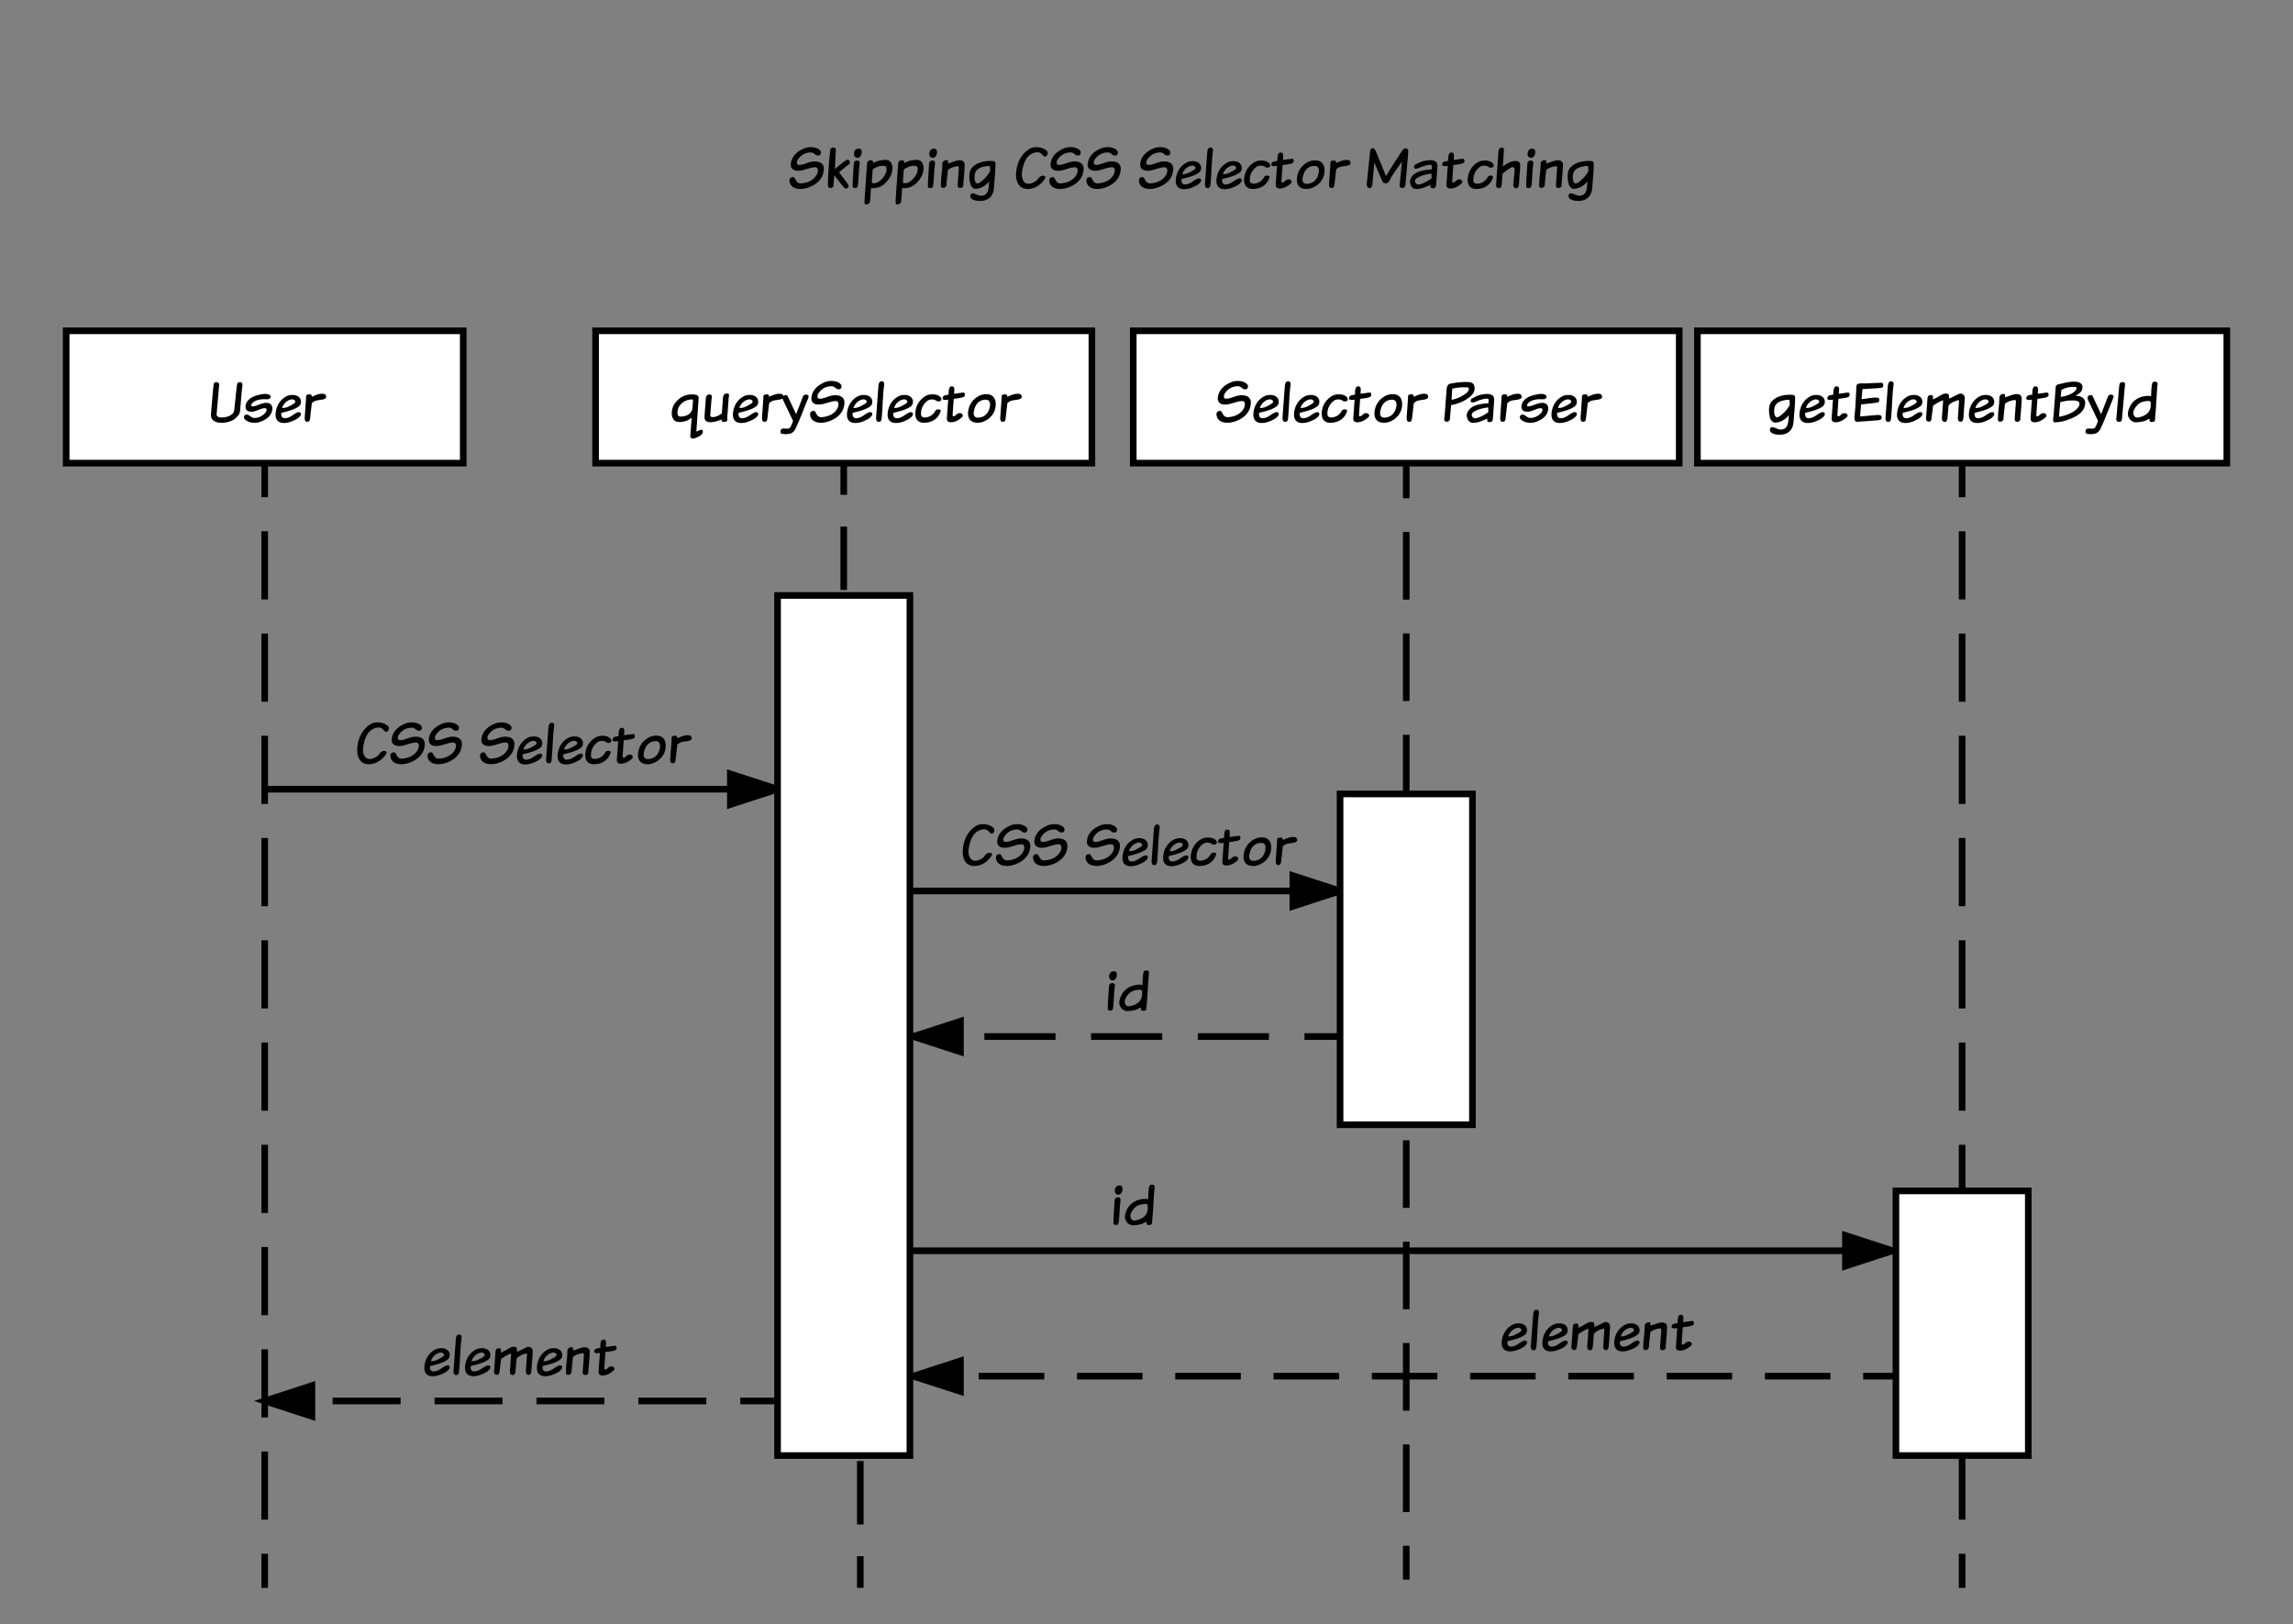 <svg xmlns="http://www.w3.org/2000/svg" xmlns:xlink="http://www.w3.org/1999/xlink" xmlns:lucid="lucid" width="693" height="491"><rect width="100%" height="100%" fill="#808080" stroke="none"/><g transform="translate(-180 0)" lucid:page-tab-id="bPMUUDpr~LFQ"><path d="M200 100h120v40H200z" stroke="#000" stroke-width="2" fill="#fff"/><use xlink:href="#a" transform="matrix(1,0,0,1,200,100) translate(42.423 27.262)"/><path d="M260 140v340" fill="none"/><path d="M260 140v10.3m0 10.3v20.6m0 10.32v20.6m0 10.3v20.6m0 10.3v20.62m0 10.3v20.6m0 10.3v20.62m0 10.3v20.6m0 10.3v20.62m0 10.3v20.6m0 10.3v20.6m0 10.32V480" stroke="#000" stroke-width="2" fill="none"/><path/><path d="M360 100h150v40H360z" stroke="#000" stroke-width="2" fill="#fff"/><use xlink:href="#b" transform="matrix(1,0,0,1,360,100) translate(22.214 27.262)"/><path d="M435 140v170h5v170" fill="none"/><path d="M435 140v9.58m0 9.6v19.15m0 9.6v19.15m0 9.6v19.15m0 9.6v19.15m0 9.6v19.15m0 9.6V310h5v7.08m0 9.6v19.15m0 9.6v19.15m0 9.6v19.15m0 9.6v19.15m0 9.6v19.15m0 9.6V480" stroke="#000" stroke-width="2" fill="none"/><path/><path d="M693 100h160v40H693z" stroke="#000" stroke-width="2" fill="#fff"/><use xlink:href="#c" transform="matrix(1,0,0,1,693,100) translate(20.752 27.262)"/><path d="M773 140v340" fill="none"/><path d="M773 140v10.3m0 10.3v20.6m0 10.32v20.6m0 10.3v20.6m0 10.3v20.62m0 10.3v20.6m0 10.3v20.62m0 10.3v20.6m0 10.3v20.62m0 10.3v20.6m0 10.3v20.6m0 10.32V480" stroke="#000" stroke-width="2" fill="none"/><path/><path d="M260 238.57h155" stroke="#000" stroke-width="2" fill="none"/><path d="M415 238.57l-14.27 4.64v-9.26z"/><path d="M415 237.52v2.1l-15.27 4.96v-12.02zm-13.27 4.3l10.03-3.25-10.03-3.26z"/><use xlink:href="#d" transform="matrix(1,0,0,1,286.949,213.22) translate(0.005 17.262)"/><use xlink:href="#e" transform="matrix(1,0,0,1,286.949,213.22) translate(37.303 17.262)"/><path d="M440 378.1h312" stroke="#000" stroke-width="2" fill="none"/><path d="M752 378.1l-14.27 4.63v-9.27z"/><path d="M753 377.37v1.45l-16.27 5.28v-12.02zm-14.27 3.98l10.03-3.26-10.03-3.27z"/><use xlink:href="#f" transform="matrix(1,0,0,1,515.273,352.741) translate(0.005 17.262)"/><path d="M753 416H456" fill="none"/><path d="M753 416h-9.9m-9.9 0h-19.8m-9.9 0h-19.8m-9.9 0H654m-9.9 0h-19.8m-9.9 0h-19.8m-9.9 0h-19.8m-9.9 0h-19.8m-9.9 0h-19.8m-9.9 0h-19.8m-9.9 0H456" stroke="#000" stroke-width="2" fill="none"/><path/><path d="M470.27 420.64L456 416l14.27-4.64z"/><path d="M471.27 422L455 416.74v-1.46l16.27-5.28zm-12.03-6l10.03 3.26v-6.52z"/><use xlink:href="#g" transform="matrix(1,0,0,1,633.085,390.649) translate(0.005 17.262)"/><path d="M414 423.5H260" fill="none"/><path d="M414 423.5h-10.27m-10.26 0h-20.54m-10.26 0h-20.54m-10.26 0h-20.54m-10.26 0h-20.54m-10.26 0H260" stroke="#000" stroke-width="2" fill="none"/><path d="M415 424.5h-1v-2h1z"/><path d="M260 423.5l14.27-4.64v9.28z" stroke="#000" stroke-width="2"/><use xlink:href="#g" transform="matrix(1,0,0,1,307.489,398.149) translate(0.005 17.262)"/><path d="M415 180h40v260h-40zM753 360h40v80h-40zM522.5 100h165v40h-165z" stroke="#000" stroke-width="2" fill="#fff"/><use xlink:href="#h" transform="matrix(1,0,0,1,522.5,100) translate(24.318 27.262)"/><use xlink:href="#i" transform="matrix(1,0,0,1,522.5,100) translate(92.781 27.262)"/><path d="M605 140.4v337.1" fill="none"/><path d="M605 140.4v10.22m0 10.2v20.44m0 10.22v20.43m0 10.22v20.43m0 10.22v20.43m0 10.2v20.44m0 10.22v20.43m0 10.2v20.43m0 10.22v20.43m0 10.2v20.44m0 10.22v20.43m0 10.2v10.23" stroke="#000" stroke-width="2" fill="none"/><path d="M606 140.4h-2v-.4h2z"/><path d="M585 240h40v100h-40z" stroke="#000" stroke-width="2" fill="#fff"/><path d="M456 269.33h129" stroke="#000" stroke-width="2" fill="none"/><path d="M456 270.33h-1v-2h1zM585 269.33l-14.27 4.64v-9.27z"/><path d="M585 268.28v2.1l-15.27 4.97v-12.03zm-13.27 4.3l10.03-3.25-10.03-3.26z"/><use xlink:href="#d" transform="matrix(1,0,0,1,469.949,243.982) translate(0.005 17.262)"/><use xlink:href="#e" transform="matrix(1,0,0,1,469.949,243.982) translate(37.303 17.262)"/><path d="M585 313.33H456" fill="none"/><path d="M585 313.33h-10.75m-10.75 0H542m-10.75 0h-21.5m-10.75 0h-21.5m-10.75 0H456" stroke="#000" stroke-width="2" fill="none"/><path/><path d="M470.27 317.97L456 313.33l14.27-4.63z"/><path d="M471.27 319.35l-16.27-5.3v-1.44l16.27-5.28zm-12.03-6.02l10.03 3.26v-6.53z"/><use xlink:href="#f" transform="matrix(1,0,0,1,513.567,287.982) translate(0.005 17.262)"/><path d="M360 20h360v60H360z" stroke="#000" stroke-opacity="0" stroke-width="2" fill="#fff" fill-opacity="0"/><g><use xlink:href="#j" transform="matrix(1,0,0,1,365,25) translate(52.769 31.587)"/><use xlink:href="#k" transform="matrix(1,0,0,1,365,25) translate(121.071 31.587)"/><use xlink:href="#l" transform="matrix(1,0,0,1,365,25) translate(158.369 31.587)"/><use xlink:href="#m" transform="matrix(1,0,0,1,365,25) translate(226.831 31.587)"/></g><defs><path d="M212-603c10-57-85-70-92-15-21 164-30 338-46 505C57 79 368 48 470-32c43-33 87-78 93-139 15-140 21-287 39-424 5-32-6-58-41-58-44 0-49 30-54 73l-44 413C437-91 349-62 248-58c-37 1-83-18-79-55" id="n"/><path d="M376-215c43 0 31 49 10 75-39 47-104 89-187 89-48 0-70-41-115-55-47-14-78 39-47 75 50 58 171 80 264 44 95-36 189-96 200-210 7-67-35-108-100-108-91 0-157 59-233 59-38 0-19-38-4-54 46-49 136-72 234-65 42 3 82-10 73-53-25-53-127-37-191-22-109 25-216 75-229 191-7 61 35 94 99 94 85 0 146-60 226-60" id="o"/><path d="M219-412c99-54 263-26 248 106-6 57-62 81-112 104-62 28-146 48-218 66-5 48 10 94 65 90 94-7 136-72 207-98 34-13 67 0 57 43C435-41 354-7 282 18c-34 11-68 16-102 16C83 33 33-24 43-131c12-131 81-229 176-281zm101 138c24-14 78-40 42-74-39-37-110 1-139 24-31 25-59 61-72 105 67 5 123-28 169-55" id="p"/><path d="M124 12C75 22 65-15 68-58l23-329c-6-47 11-61 61-61 32 0 27 14 38 41 60-28 141-67 220-43 14 18 32 52 5 72-44 33-165 17-207 62-5 4-12 9-20 13L160-58c-7 43-5 63-36 70" id="q"/><g id="a"><use transform="matrix(0.018,0,0,0.018,0,0)" xlink:href="#n"/><use transform="matrix(0.018,0,0,0.018,10.862,0)" xlink:href="#o"/><use transform="matrix(0.018,0,0,0.018,20.107,0)" xlink:href="#p"/><use transform="matrix(0.018,0,0,0.018,28.444,0)" xlink:href="#q"/></g><path d="M170 17c91 0 157-29 209-72l-22 297c-8 89 94 45 135 22 34-19 75-41 75-86 0-67-76-8-109 0l39-573c-4-47-66-52-114-52-141 0-241 77-300 171C44-213 26-91 72-28c22 30 54 45 98 45zm17-91c-74 0-44-131-19-170 43-68 110-111 206-119 46-4 20 62 21 103 4 131-86 186-208 186" id="r"/><path d="M254-72c-30 8-82 15-89-17l23-289c33-89-91-94-97-3L70-84C51 77 266 15 354-26c-4 32 14 41 41 42 42 1 72-22 56-65l24-338c12-51 9-78-33-75-43 3-60 30-63 75l-18 260c-30 21-67 44-107 55" id="s"/><path d="M258 129c80-168 142-347 216-521 22-51-50-63-78-40-7 6-13 18-18 31L267-114c-48-103-96-207-145-310-19-25-73-5-80 19-4 14-4 31 6 53L216-1c-19 41-28 93-61 121-38 32-172-44-146 85 37 23 129 21 173 2 35-15 60-44 76-78" id="t"/><path d="M480-433c87 3 153 44 143 142C607-123 486-34 346 11 211 55 46 26 46-120c0-40 65-72 88-32 25 42 40 94 112 88 119-10 209-60 257-143 23-39 41-132-32-128-105 6-179 59-280 59-78 0-132-37-122-121 15-131 114-208 221-254 92-40 227-25 274 37 24 31 8 80-30 82-66 3-63-54-134-52-103 3-170 55-212 118-24 36-30 92 21 92 91 0 162-63 271-59" id="u"/><path d="M163-57c18-185 16-376 41-559 8-62-68-66-86-22-6 15-9 35-11 55L68-52c-2 37 13 69 47 67 41-2 44-34 48-72" id="v"/><path d="M187 30C86 30 37-38 44-140c9-132 83-229 176-282 85-48 240-30 261 49 11 42-48 56-82 35-28-29-107-33-145-6-64 46-121 125-114 234 5 80 124 50 168 20 34-24 59-51 76-86 11-23 89-29 88 6C437-52 341 30 187 30" id="w"/><path d="M294-7c-52 29-182 61-175-39l22-313c-29 11-104 9-94-22-2-51 54-54 100-61 1-69 2-169 83-132 25 20 10 79 10 117 49-6 105-16 153-21 33-3 36 52 17 67-34 27-121 29-176 39L215-96c-3 27 40 15 48 4 21-29 77-60 113-24 8 8 12 20 11 35-23 31-56 53-93 74" id="x"/><path d="M355-451c110 0 162 80 153 193C498-125 413-39 312 7c-36 15-72 23-111 23C93 29 36-35 44-144c9-131 86-228 184-278 37-19 80-29 127-29zM207-56c121 0 193-88 206-202 6-56-14-100-70-100-129 0-190 98-204 214-6 51 17 88 68 88" id="y"/><g id="b"><use transform="matrix(0.018,0,0,0.018,0,0)" xlink:href="#r"/><use transform="matrix(0.018,0,0,0.018,9.458,0)" xlink:href="#s"/><use transform="matrix(0.018,0,0,0.018,18.524,0)" xlink:href="#p"/><use transform="matrix(0.018,0,0,0.018,26.862,0)" xlink:href="#q"/><use transform="matrix(0.018,0,0,0.018,33.582,0)" xlink:href="#t"/><use transform="matrix(0.018,0,0,0.018,41.778,0)" xlink:href="#u"/><use transform="matrix(0.018,0,0,0.018,52.996,0)" xlink:href="#p"/><use transform="matrix(0.018,0,0,0.018,61.333,0)" xlink:href="#v"/><use transform="matrix(0.018,0,0,0.018,65.28,0)" xlink:href="#p"/><use transform="matrix(0.018,0,0,0.018,73.618,0)" xlink:href="#w"/><use transform="matrix(0.018,0,0,0.018,81.813,0)" xlink:href="#x"/><use transform="matrix(0.018,0,0,0.018,89.564,0)" xlink:href="#y"/><use transform="matrix(0.018,0,0,0.018,98.862,0)" xlink:href="#q"/></g><path d="M167 226c170 27 284-54 294-209 9-139 27-274 27-415 0-39-36-43-82-43-149 0-266 45-328 133-46 65-29 205-6 274 22 37 44 67 102 60 89-11 160-62 208-124-9 122-8 235-132 242-59 3-90-38-147-40-41-1-49 55-27 80 20 23 54 36 91 42zm-17-476c29-67 104-91 188-104 22-4 39-3 54 0 5 37 14 87-11 114-37 62-97 121-156 162-98 68-103-107-75-172" id="z"/><path d="M528-55c-1 36-32 41-71 44L144 12C62 28 67-37 75-107c18-152 21-333 29-477 3-66 102-44 174-47 76-3 165-11 246-11 44 0 39 80 4 84-99 13-217 14-322 22l-15 170c86-8 168-31 259-27 25 1 40 15 39 42-2 45-40 43-81 48l-225 25-17 202 291-25c46-1 73 3 71 46" id="A"/><path d="M592-345c22-5 29-9 28 12L601-49c2 36 9 55 39 61 29 5 50-17 54-69l23-323c2-63-55-101-114-68-51 28-89 43-150 73-2-25 0-74-14-79-78-28-136 34-195 62-23 10-43 22-63 31 5-36 11-77-33-75-38 1-54 17-57 55L68-58C58-11 86 20 131 8c22-6 26-35 29-63l25-202c46-33 103-70 162-89 9 0 7 5 6 13L333-58c0 52 3 66 47 72 36 5 44-37 47-72l18-205c35-40 90-67 147-82" id="B"/><path d="M387-452c45 0 79 27 79 73 0 109-16 218-23 327 13 58-52 84-87 52-7-7-8-24-7-49l20-277c5-41-49-23-78-16-38 9-78 28-106 53L160-48c13 58-94 91-94 20 0-134 25-233 25-362 0-45 36-68 83-64 18 6 9 33 16 56 60-17 127-54 197-54" id="C"/><path d="M440-424c100-3 177 49 165 139C584-127 436-64 300-15 239 7 166 22 93 22c-44 0-20-83-18-123 11-158 27-318 35-475 6-21 21-34 42-39 77-18 171-46 269-46 78 0 139 27 139 89 0 79-49 110-120 148zm21-129c2-18-31-21-48-21-84 0-154 20-208 53l-11 117c93-11 184-46 238-96 18-17 27-34 29-53zm49 264c0-56-77-56-135-56-69 0-126 14-188 28L165-70c117-19 235-66 303-136 25-25 42-53 42-83" id="D"/><path d="M181-653c-52 0-62 23-66 73L69-58C54-7 88 28 136 12c23-8 25-40 28-68 19-189 33-381 50-568-3-18-11-29-33-29" id="E"/><path d="M388-422c20 0 30 1 42 13 8-77 2-166 23-231 12-35 104-26 87 24-19 183-20 382-41 563 7 55-16 77-72 68-22-3-19-26-24-50-23-2-30 15-55 25-49 19-106 33-188 32C85 5 25-63 46-159c34-151 150-260 342-263zM212-58c128-24 227-88 213-245 5-46-58-33-96-28-94 13-148 71-186 149-27 55 3 136 69 124" id="F"/><g id="c"><use transform="matrix(0.018,0,0,0.018,0,0)" xlink:href="#z"/><use transform="matrix(0.018,0,0,0.018,9.333,0)" xlink:href="#p"/><use transform="matrix(0.018,0,0,0.018,17.671,0)" xlink:href="#x"/><use transform="matrix(0.018,0,0,0.018,25.422,0)" xlink:href="#A"/><use transform="matrix(0.018,0,0,0.018,34.862,0)" xlink:href="#v"/><use transform="matrix(0.018,0,0,0.018,38.809,0)" xlink:href="#p"/><use transform="matrix(0.018,0,0,0.018,47.147,0)" xlink:href="#B"/><use transform="matrix(0.018,0,0,0.018,60.533,0)" xlink:href="#p"/><use transform="matrix(0.018,0,0,0.018,68.871,0)" xlink:href="#C"/><use transform="matrix(0.018,0,0,0.018,77.796,0)" xlink:href="#x"/><use transform="matrix(0.018,0,0,0.018,85.547,0)" xlink:href="#D"/><use transform="matrix(0.018,0,0,0.018,96.444,0)" xlink:href="#t"/><use transform="matrix(0.018,0,0,0.018,104.64,0)" xlink:href="#E"/><use transform="matrix(0.018,0,0,0.018,108.587,0)" xlink:href="#F"/></g><path d="M533-514c-38-22-57-82-134-72-162 21-222 174-244 335-16 120 41 225 163 184 46-15 92-45 114-83 19-32 87-65 114-26 6 9 2 23-9 40C477-51 386 30 249 30 103 30 45-95 57-251c14-174 99-314 216-389 90-58 230-35 296 26 38 35 13 106-36 100" id="G"/><g id="d"><use transform="matrix(0.018,0,0,0.018,0,0)" xlink:href="#G"/><use transform="matrix(0.018,0,0,0.018,10.204,0)" xlink:href="#u"/><use transform="matrix(0.018,0,0,0.018,21.422,0)" xlink:href="#u"/></g><g id="e"><use transform="matrix(0.018,0,0,0.018,0,0)" xlink:href="#u"/><use transform="matrix(0.018,0,0,0.018,11.218,0)" xlink:href="#p"/><use transform="matrix(0.018,0,0,0.018,19.556,0)" xlink:href="#v"/><use transform="matrix(0.018,0,0,0.018,23.502,0)" xlink:href="#p"/><use transform="matrix(0.018,0,0,0.018,31.84,0)" xlink:href="#w"/><use transform="matrix(0.018,0,0,0.018,40.036,0)" xlink:href="#x"/><use transform="matrix(0.018,0,0,0.018,47.787,0)" xlink:href="#y"/><use transform="matrix(0.018,0,0,0.018,57.084,0)" xlink:href="#q"/></g><path d="M123-498c77 32 120-75 87-136-18-21-76-16-94 7-23 17-37 86-10 113 5 6 10 13 17 16zm35 466c14-117 12-250 30-368 9-59-74-59-92-24-11 21-9 48-11 80-6 111-17 224-17 334 0 32 72 34 82 4 3-8 6-16 8-26" id="H"/><g id="f"><use transform="matrix(0.018,0,0,0.018,0,0)" xlink:href="#H"/><use transform="matrix(0.018,0,0,0.018,3.947,0)" xlink:href="#F"/></g><g id="g"><use transform="matrix(0.018,0,0,0.018,0,0)" xlink:href="#p"/><use transform="matrix(0.018,0,0,0.018,8.338,0)" xlink:href="#v"/><use transform="matrix(0.018,0,0,0.018,12.284,0)" xlink:href="#p"/><use transform="matrix(0.018,0,0,0.018,20.622,0)" xlink:href="#B"/><use transform="matrix(0.018,0,0,0.018,34.009,0)" xlink:href="#p"/><use transform="matrix(0.018,0,0,0.018,42.347,0)" xlink:href="#C"/><use transform="matrix(0.018,0,0,0.018,51.271,0)" xlink:href="#x"/></g><g id="h"><use transform="matrix(0.018,0,0,0.018,0,0)" xlink:href="#u"/><use transform="matrix(0.018,0,0,0.018,11.218,0)" xlink:href="#p"/><use transform="matrix(0.018,0,0,0.018,19.556,0)" xlink:href="#v"/><use transform="matrix(0.018,0,0,0.018,23.502,0)" xlink:href="#p"/><use transform="matrix(0.018,0,0,0.018,31.84,0)" xlink:href="#w"/><use transform="matrix(0.018,0,0,0.018,40.036,0)" xlink:href="#x"/><use transform="matrix(0.018,0,0,0.018,47.787,0)" xlink:href="#y"/><use transform="matrix(0.018,0,0,0.018,57.084,0)" xlink:href="#q"/></g><path d="M431-358c76-48 174-119 139-236-13-44-58-61-116-61-115-2-203 13-286 28-73 13-60 116-68 191C85-302 85-169 67-38c-8 62 67 64 90 24 7-12 11-28 7-44l18-208c86-15 182-50 249-92zm47-196c14 62-57 100-102 128-50 31-123 58-186 71l11-188c73-18 176-30 263-20 6 2 11 5 14 9" id="I"/><path d="M414 18c44 0 51-25 54-67l20-294c15-129-122-120-228-97-56 12-101 41-148 64-16 8-27 55-6 61 51 14 87-22 132-33 39-9 72-27 121-28 19 0 38 3 37 23l-4 55C217-288 63-254 27-107 26-36 64 31 131 31c99 0 173-43 244-71-7 36-4 58 39 58zm-23-168c-50 42-119 78-192 101-76 24-118-61-60-101 61-42 156-67 248-79" id="J"/><g id="i"><use transform="matrix(0.018,0,0,0.018,0,0)" xlink:href="#I"/><use transform="matrix(0.018,0,0,0.018,7.502,0)" xlink:href="#J"/><use transform="matrix(0.018,0,0,0.018,16.889,0)" xlink:href="#q"/><use transform="matrix(0.018,0,0,0.018,23.609,0)" xlink:href="#o"/><use transform="matrix(0.018,0,0,0.018,32.853,0)" xlink:href="#p"/><use transform="matrix(0.018,0,0,0.018,41.191,0)" xlink:href="#q"/></g><path d="M86 8c44 22 86-11 77-63l13-144c47 62 97 122 144 185 15 20 40 48 74 32 28-13 27-58 3-79L255-251c56-44 111-95 171-135 7-6 11-14 12-25l1 1c-3-27-18-64-49-49-78 38-137 102-204 153 6-107 8-216 16-322 4-51-82-44-93-10C90-447 68-234 68-32c0 17 7 32 18 40" id="K"/><path d="M393-459c146-8 146 177 91 275C422-74 333 27 158 16l-15 208c-2 44-18 57-57 65-41 8-39-29-37-69C64 13 75-196 92-403c3-38 51-65 89-41 11 7 15 20 14 40 57-37 116-50 198-55zm-49 317c41-44 97-127 68-203-60-38-166 6-210 35-11 7-16 15-17 21L171-90c-1 20 13 24 33 24 58 0 107-40 140-76" id="L"/><g id="j"><use transform="matrix(0.018,0,0,0.018,0,0)" xlink:href="#u"/><use transform="matrix(0.018,0,0,0.018,11.218,0)" xlink:href="#K"/><use transform="matrix(0.018,0,0,0.018,18.684,0)" xlink:href="#H"/><use transform="matrix(0.018,0,0,0.018,22.631,0)" xlink:href="#L"/><use transform="matrix(0.018,0,0,0.018,32.036,0)" xlink:href="#L"/><use transform="matrix(0.018,0,0,0.018,41.44,0)" xlink:href="#H"/><use transform="matrix(0.018,0,0,0.018,45.387,0)" xlink:href="#C"/><use transform="matrix(0.018,0,0,0.018,54.311,0)" xlink:href="#z"/></g><g id="k"><use transform="matrix(0.018,0,0,0.018,0,0)" xlink:href="#G"/><use transform="matrix(0.018,0,0,0.018,10.204,0)" xlink:href="#u"/><use transform="matrix(0.018,0,0,0.018,21.422,0)" xlink:href="#u"/></g><g id="l"><use transform="matrix(0.018,0,0,0.018,0,0)" xlink:href="#u"/><use transform="matrix(0.018,0,0,0.018,11.218,0)" xlink:href="#p"/><use transform="matrix(0.018,0,0,0.018,19.556,0)" xlink:href="#v"/><use transform="matrix(0.018,0,0,0.018,23.502,0)" xlink:href="#p"/><use transform="matrix(0.018,0,0,0.018,31.84,0)" xlink:href="#w"/><use transform="matrix(0.018,0,0,0.018,40.036,0)" xlink:href="#x"/><use transform="matrix(0.018,0,0,0.018,47.787,0)" xlink:href="#y"/><use transform="matrix(0.018,0,0,0.018,57.084,0)" xlink:href="#q"/></g><path d="M716-30c18-187 35-372 49-559 3-42-13-63-50-66-37 12-59 52-79 83-85 135-163 244-238 379-15 5-13-12-21-30-52-127-105-257-155-379-14-34-48-75-82-42-8 9-13 22-15 41L69-54c0 45 11 66 45 69 35 3 47-37 50-72l31-358c46 105 93 220 139 323 16 35 87 36 107-3 59-118 143-227 218-335L623-50c-28 73 86 89 93 20" id="M"/><path d="M315-328c46-26 68 3 62 60L355-49c-9 52 42 87 77 55 9-8 16-26 18-53l20-275c5-79-5-118-74-118-90 0-156 50-216 91 5-90 16-180 17-273 12-48-45-53-69-32-24 22-24 70-26 114L67-46C55 6 109 37 144 2c12-11 16-27 18-48l13-182c43-35 90-73 140-100" id="N"/><g id="m"><use transform="matrix(0.018,0,0,0.018,0,0)" xlink:href="#M"/><use transform="matrix(0.018,0,0,0.018,13.796,0)" xlink:href="#J"/><use transform="matrix(0.018,0,0,0.018,23.182,0)" xlink:href="#x"/><use transform="matrix(0.018,0,0,0.018,30.933,0)" xlink:href="#w"/><use transform="matrix(0.018,0,0,0.018,39.129,0)" xlink:href="#N"/><use transform="matrix(0.018,0,0,0.018,48.196,0)" xlink:href="#H"/><use transform="matrix(0.018,0,0,0.018,52.142,0)" xlink:href="#C"/><use transform="matrix(0.018,0,0,0.018,61.067,0)" xlink:href="#z"/></g></defs></g></svg>
